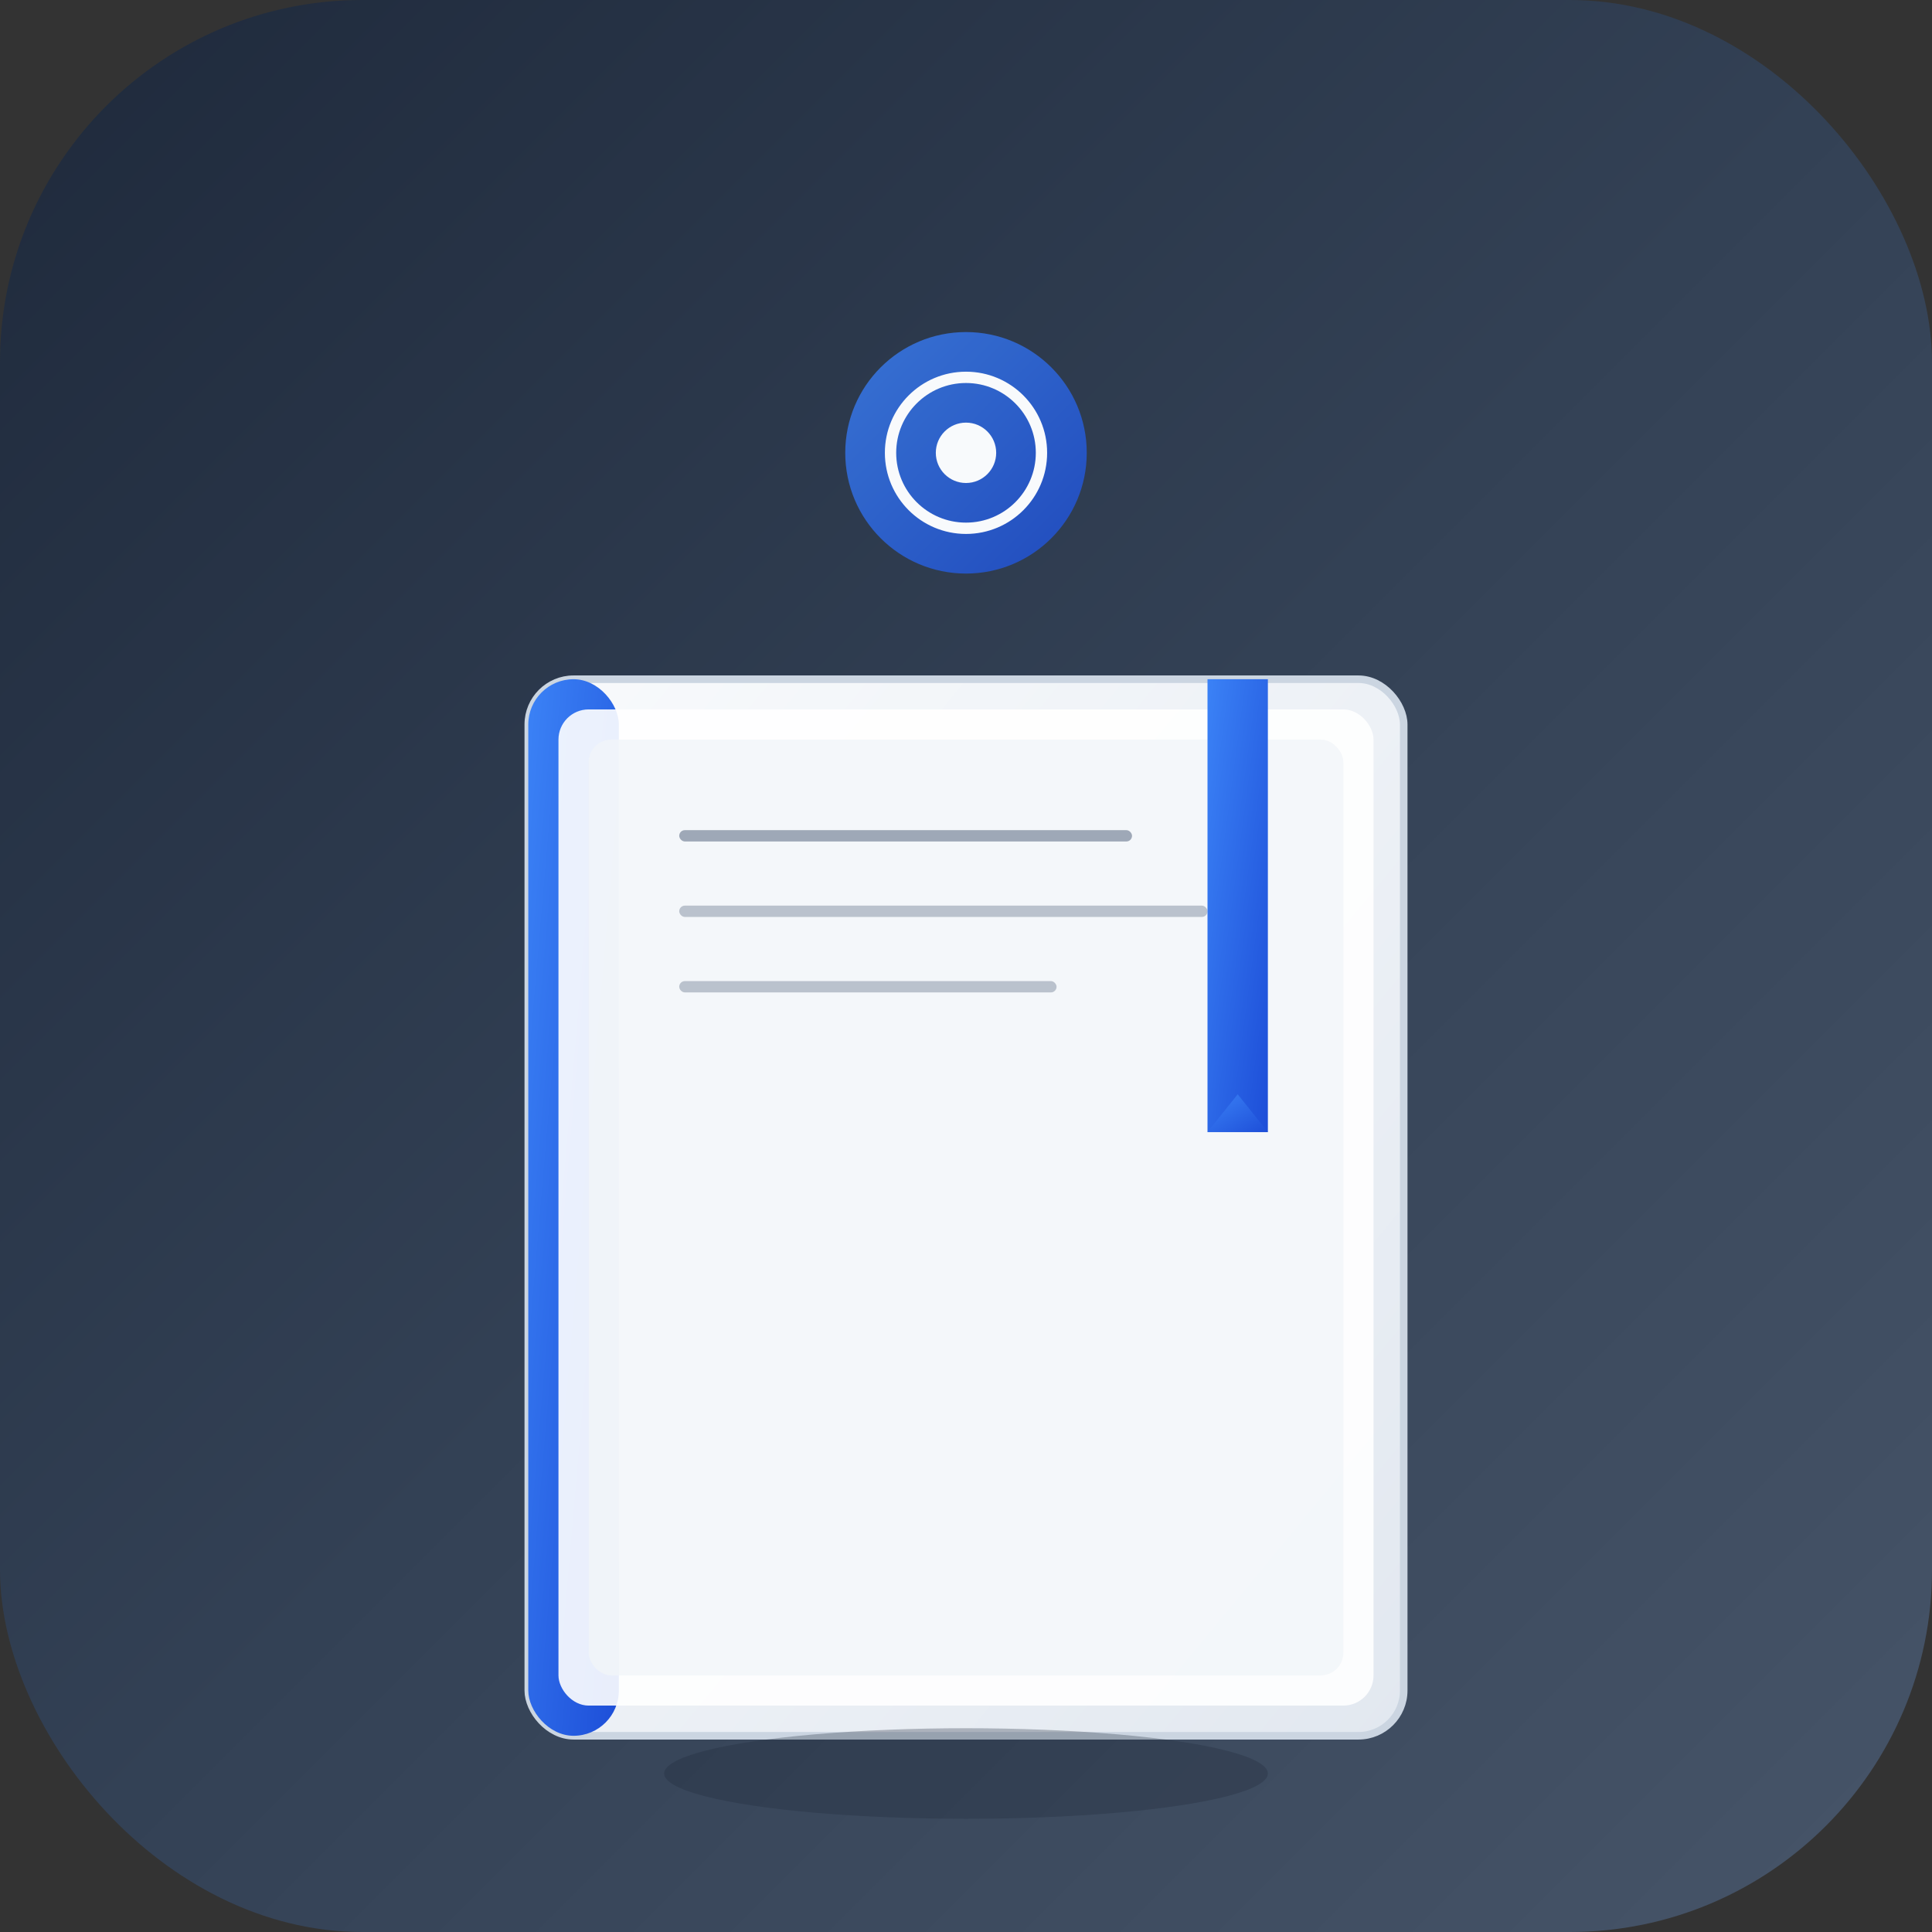 <?xml version="1.0" encoding="UTF-8" standalone="no"?>
<svg width="512" height="512" viewBox="0 0 512 512" fill="none" xmlns="http://www.w3.org/2000/svg">
  <rect x="0" y="0" width="512" height="512" fill="#333333" stroke="none"/>
  <!-- Elegant gradient background -->
  <defs>
    <linearGradient id="bgGradient" x1="0%" y1="0%" x2="100%" y2="100%">
      <stop offset="0%" style="stop-color:#1e293b;stop-opacity:1" />
      <stop offset="50%" style="stop-color:#334155;stop-opacity:1" />
      <stop offset="100%" style="stop-color:#475569;stop-opacity:1" />
    </linearGradient>
    <linearGradient id="bookGradient" x1="0%" y1="0%" x2="100%" y2="100%">
      <stop offset="0%" style="stop-color:#f8fafc;stop-opacity:1" />
      <stop offset="100%" style="stop-color:#e2e8f0;stop-opacity:1" />
    </linearGradient>
    <linearGradient id="accentGradient" x1="0%" y1="0%" x2="100%" y2="100%">
      <stop offset="0%" style="stop-color:#3b82f6;stop-opacity:1" />
      <stop offset="100%" style="stop-color:#1d4ed8;stop-opacity:1" />
    </linearGradient>
  </defs>
  
  <!-- Background with rounded corners -->
  <rect width="512" height="512" rx="96" fill="url(#bgGradient)" />
  
  <!-- Elegant book design -->
  <!-- Main book -->
  <rect x="140" y="180" width="232" height="280" rx="12" fill="url(#bookGradient)" />
  <rect x="140" y="180" width="232" height="280" rx="12" stroke="#cbd5e1" stroke-width="2" fill="none" />
  
  <!-- Book spine detail -->
  <rect x="140" y="180" width="24" height="280" rx="12" fill="url(#accentGradient)" />
  
  <!-- Book pages effect -->
  <rect x="148" y="188" width="216" height="264" rx="8" fill="#ffffff" opacity="0.9" />
  <rect x="156" y="196" width="200" height="248" rx="6" fill="#f1f5f9" opacity="0.8" />
  
  <!-- Elegant text lines on the book -->
  <rect x="180" y="220" width="120" height="3" rx="1.5" fill="#64748b" opacity="0.6" />
  <rect x="180" y="240" width="140" height="3" rx="1.5" fill="#64748b" opacity="0.4" />
  <rect x="180" y="260" width="100" height="3" rx="1.5" fill="#64748b" opacity="0.4" />
  
  <!-- Bookmark ribbon -->
  <rect x="320" y="180" width="16" height="120" fill="url(#accentGradient)" />
  <path d="M320 300 L328 290 L336 300 Z" fill="url(#accentGradient)" />
  
  <!-- Subtle shadow effect -->
  <ellipse cx="256" cy="470" rx="80" ry="12" fill="#1e293b" opacity="0.3" />
  
  <!-- Minimalist vault element -->
  <circle cx="256" cy="120" r="32" fill="url(#accentGradient)" opacity="0.8" />
  <circle cx="256" cy="120" r="20" fill="none" stroke="#f8fafc" stroke-width="3" />
  <circle cx="256" cy="120" r="8" fill="#f8fafc" />
</svg>
